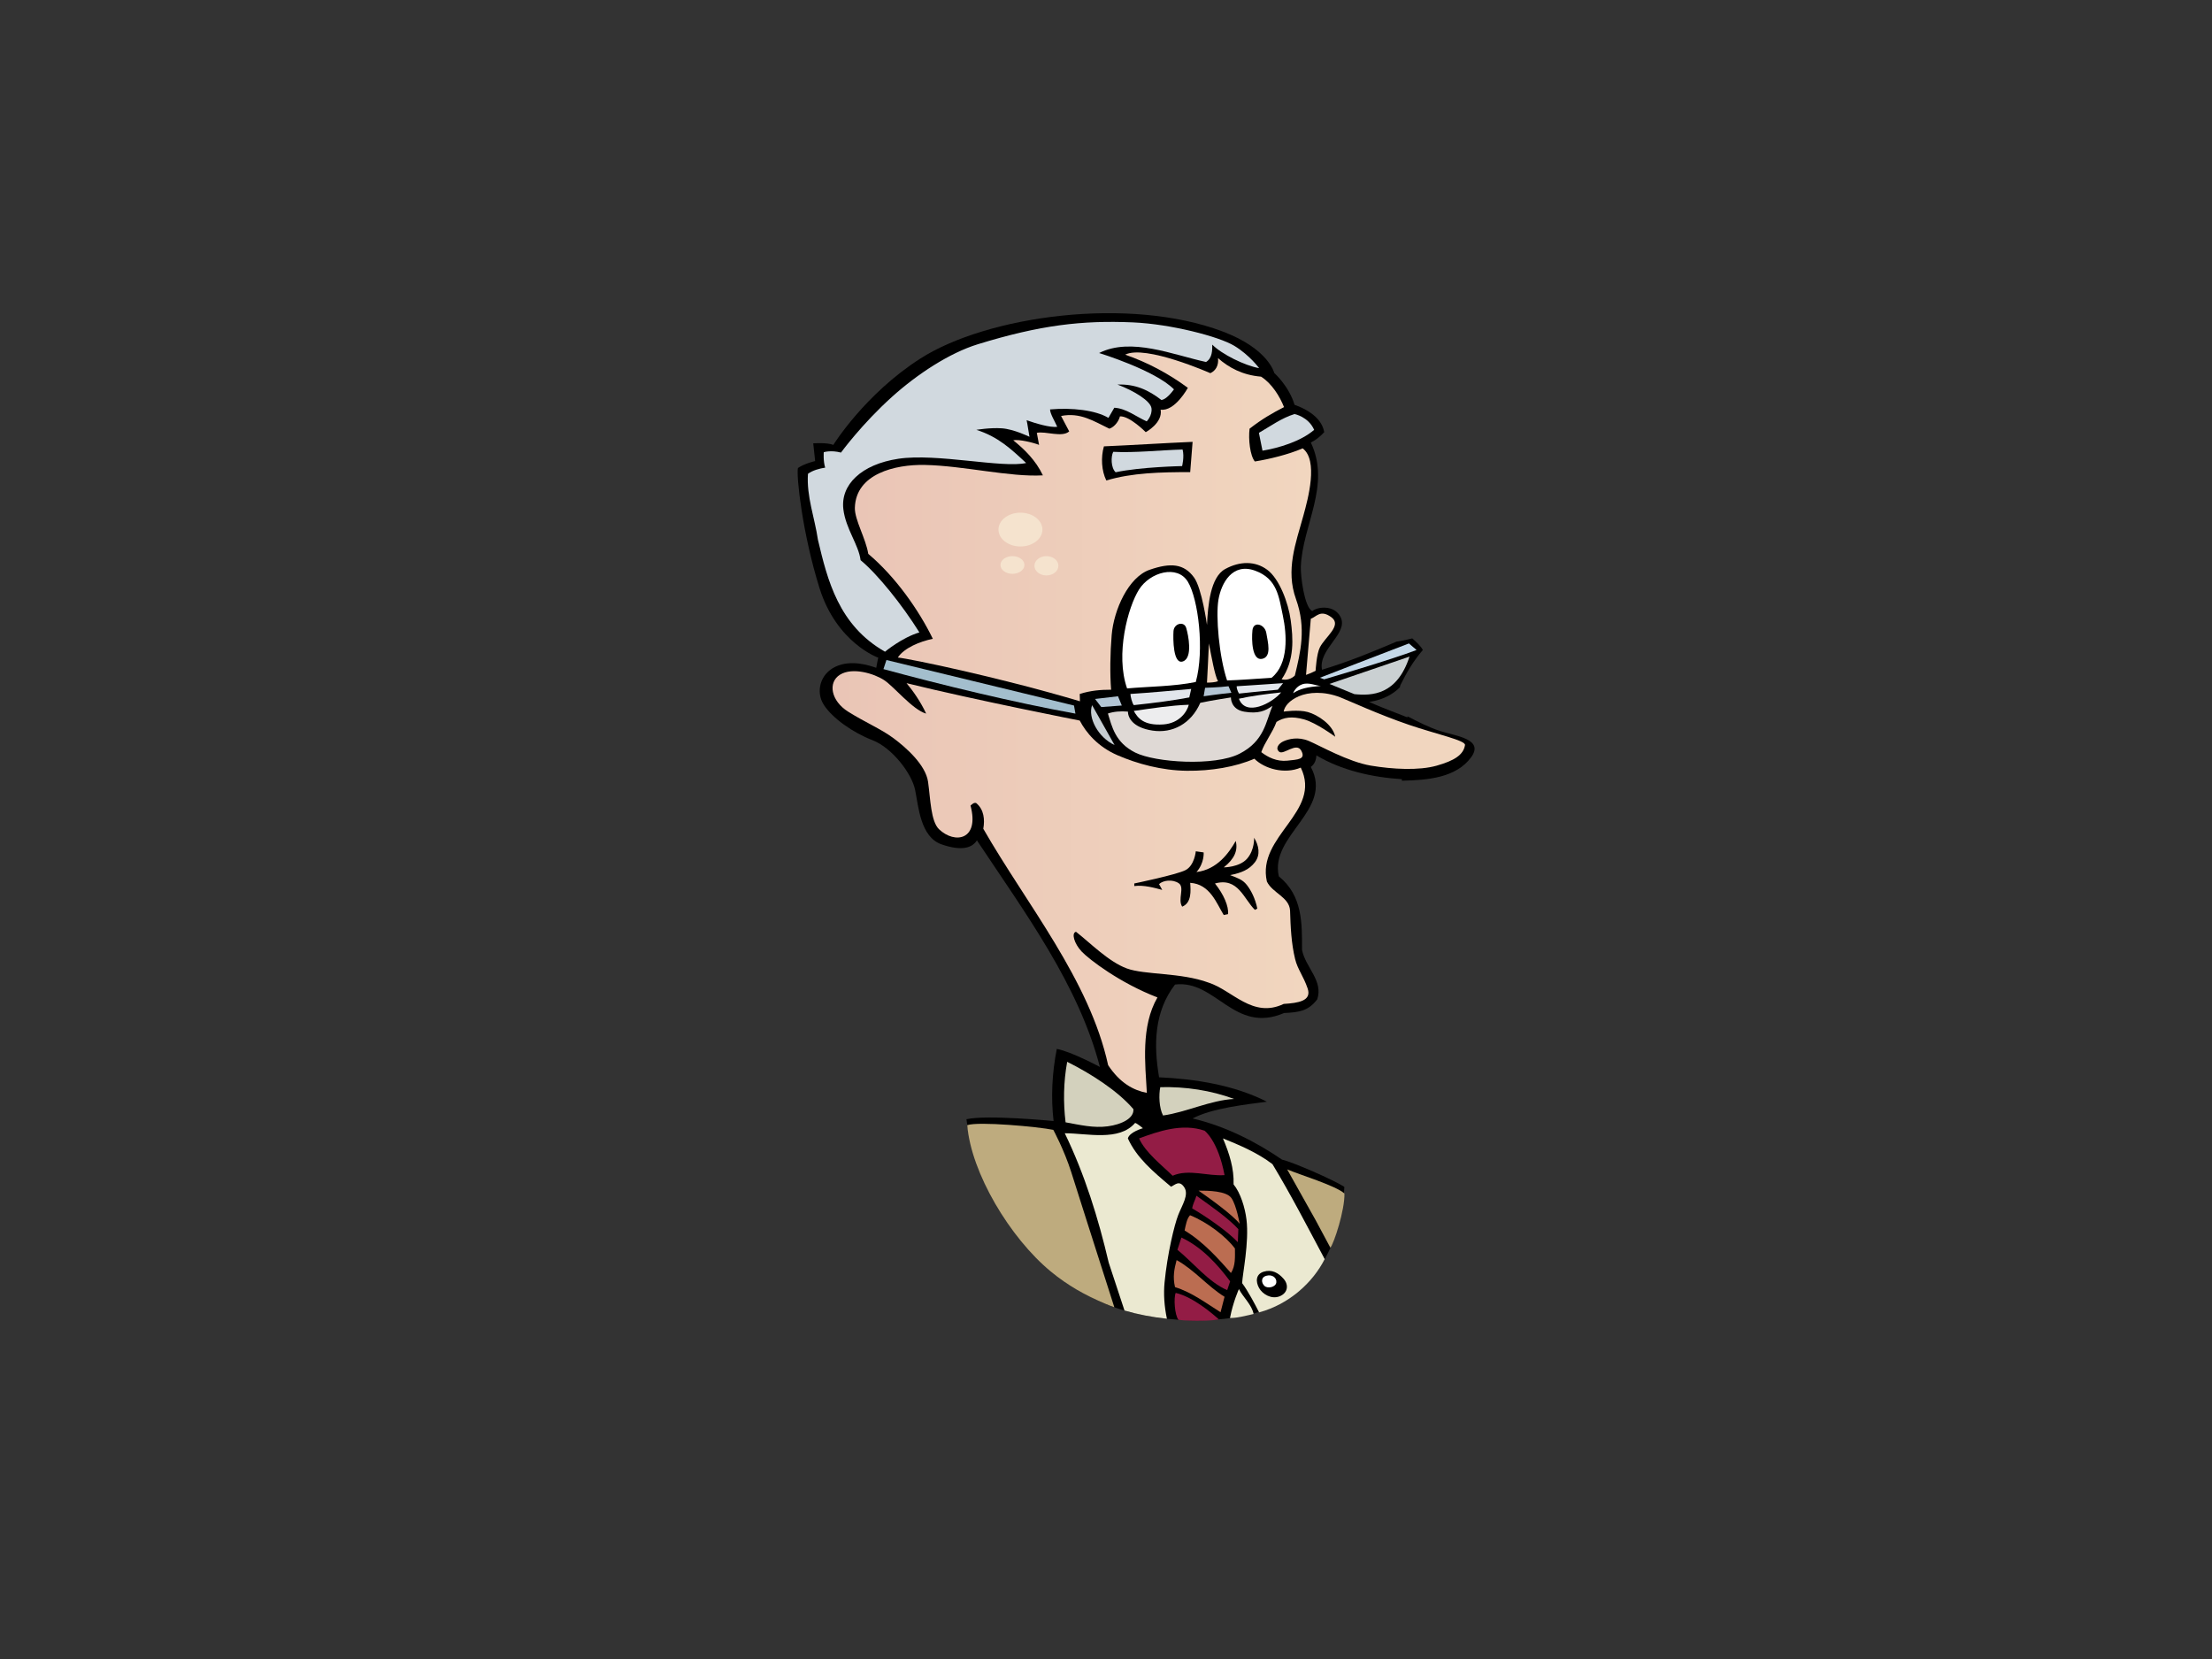 <?xml version="1.0" encoding="utf-8"?>
<!-- Generator: Adobe Illustrator 17.0.0, SVG Export Plug-In . SVG Version: 6.00 Build 0)  -->
<!DOCTYPE svg PUBLIC "-//W3C//DTD SVG 1.1//EN" "http://www.w3.org/Graphics/SVG/1.1/DTD/svg11.dtd">
<svg version="1.1" id="Layer_1" xmlns="http://www.w3.org/2000/svg" xmlns:xlink="http://www.w3.org/1999/xlink" x="0px" y="0px"
	 width="800px" height="600px" viewBox="0 0 800 600" enable-background="new 0 0 800 600" xml:space="preserve">
<rect x="0" y="0" width="800" height="600" fill="#333333" stroke="none"/>
<g>
	<path d="M340.493,305.362c7.613,2.653,11.243,1.117,12.818-1.437c17.626,26.541,36.691,52.15,44.493,81.956
		c0,0-10.4-5.586-15.6-6.523c-1.721,8.765-2.151,17.627-1.156,26.078c0,0-24.235-2.36-31.52-0.646
		c3.316,25.39,22.31,54.886,50.194,66.732c16.714,7.099,44.079,8.544,61.29,0.843c17.582-7.867,24.606-27.381,25.19-43.103
		c-3.681-2.474-18.935-9.1-22.524-9.857c-9.535-6.518-20.512-12.106-32.36-14.901c6.934-3.722,19.598-5.099,26.87-6.052
		c-11.844-6.053-26.128-8.258-38.986-8.832c-2.027-11.874-1.751-23.764,5.759-33.545c14.739-1.861,21.397,18.042,39.464,10.292
		c5.392-0.234,8.786-0.743,11.966-4.932c2.309-6.752-4.336-11.642-5.492-17.93c0-9.314,0.292-19.555-8.379-26.542
		c-3.465-14.899,19.938-23.981,11.558-39.582c1.38-1.022,1.902-2.418,2.02-4.189c8.956,5.355,19.935,7.916,30.915,8.615
		c-0.005,0.179-0.007,0.358-0.011,0.541c9.663-0.179,19.584-1.153,24.975-8.356c5.075-6.78-5.685-7.821-11.135-9.608
		c-4.117-1.351-8.034-3.351-11.807-5.324c0.002,0.233,0.002,0.394,0.002,0.394c-4.622-1.859-9.244-3.493-13.868-5.587
		c5.604-0.805,9.097-3.243,11.142-5.319c0.012-0.282,0.068-0.569,0.213-0.864c2.173-4.409,4.703-8.712,8.069-12.605
		c-0.716-1.406-2.409-2.943-3.825-4.197c-1.721,0.441-3.453,0.844-5.263,1.105c-0.102,0.013-0.199,0.009-0.303,0.017
		c-9.008,3.834-17.113,7.185-27.078,10.222c-1.454-7.559,9.792-13.137,6.678-19.133c-2.267-4.374-8.185-3.719-10.207-2.092
		c-2.893-1.398-4.246-12.805-4.127-16.035c0.552-14.997,10.98-29.411,3.612-44.927c1.9-0.948,3.283-2.065,4.843-3.738
		c-0.696-4.187-4.5-7.672-10.73-9.902c-2.018-6.777-7.342-11.507-7.342-11.507s-2.003-8.713-18.612-14.988
		c-33.947-12.823-85.133-5.714-109.361,9.762c-20.087,12.836-31.489,31.233-31.489,31.233c-2.414-0.933-7.27-0.557-7.27-0.557
		l0.695,6.416c0,0-3.807,0.838-6.23,2.509c-0.618,2.778,1.558,23.428,7.787,43.368c6.228,19.939,21.258,25.231,21.258,25.231
		s-0.494,2.238-0.717,3.661c-2.372-0.801-8.948-3.096-14.656-0.448c-5.711,2.647-7.29,9.163-4.326,13.807
		c3.111,4.88,10.606,10.11,17.648,12.827c7.041,2.717,14.186,11.991,15.398,17.988C332.189,291.695,332.876,302.711,340.493,305.362
		z"/>
	<path fill="#D1D9DF" d="M455.385,133.15c-5.201-0.931-13.489-5.014-16.955-8.508c0,1.954,0.063,4.881-2.25,6.275
		c-11.844-2.557-27.109-9.065-38.666-3.244c0,0,20.139,6.16,27.073,13.144c-0.866,1.165-2.804,3.619-4.538,3.853
		c-4.806-3.713-9.532-5.821-15.889-5.589c6.064,2.294,11.947,5.919,12.293,8.568c0.347,2.652-1.731,4.742-1.731,4.742
		c-3.754-1.629-7.385-4.695-11.719-4.927l-2.124,3.673c-4.624-2.792-13.151-3.765-21.111-3.066c0,1.532,1.731,4.321,2.595,6.274
		c-2.419,0.416-7.959-1.255-11.071-2.371c0.344,1.535,0.689,4.183,1.035,5.996c0,0-5.708-2.787-10.036-3.068
		c-4.328-0.281-9.172,0.558-9.172,0.558c7.777,2.449,12.508,6.872,17.999,11.992c-8.482,1.953-32.359-3.625-46.203-1.534
		c-13.395,2.024-20.976,9.381-19.9,18.27c0.867,7.109,5.54,12.826,6.229,18.405c6.231,5.161,15.058,16.177,21.265,26.126
		c-6.38,1.902-12.429,6.986-12.429,6.986c-16.752-9.545-20.798-25.843-24.266-40.511c-1.155-7.919-4.176-15.686-3.601-23.835
		c1.648-1.254,4.326-1.954,6.229-2.232c-0.757-2.355-0.519-5.58-0.519-5.58s2.592-0.837,6.23,0.138c0,0,7.529-10.337,18.515-20.217
		c9.09-8.17,20.708-15.808,30.972-18.965c22.666-6.972,37.733-8.691,56.064-7.906c13.74,0.589,31.147,5.12,36.682,8.465
		C451.925,128.408,455.385,133.15,455.385,133.15z"/>
	<linearGradient id="SVGID_1_" gradientUnits="userSpaceOnUse" x1="309.172" y1="190.548" x2="473.605" y2="190.548">
		<stop  offset="0" style="stop-color:#EAC5B6"/>
		<stop  offset="1" style="stop-color:#F1D6BF"/>
	</linearGradient>
	<path fill="url(#SVGID_1_)" d="M437.736,134.964c2.024-0.932,3.058-2.894,2.773-5.44c3.917,3.422,8.82,6.136,15.57,6.696
		c3.853,2.415,6.796,7.171,8.306,11.014c-4.252,2.196-7.788,4.184-12.46,7.81c-0.479,3.799,0.173,9.76,1.904,11.854
		c5.164-0.823,12.114-2.509,17.303-4.745c5.718,4.348,1.952,18.173,0.277,24.255c-2.804,10.165-6.506,19.67-2.697,30.264
		c3.806,10.602,1.611,19.267-0.413,27.648c-1.156,1.167-3.046,1.827-4.782,1.359c4.753-6.887,4.155-14.919,3.291-21.333
		c-0.865-6.417-4.153-15.063-8.482-18.268c-4.324-3.21-9.859-3.21-15.225-0.279c-5.364,2.928-6.23,13.105-6.575,20.219
		c0,0-1.843-13.244-4.672-17.153c-3.636-5.02-8.48-5.438-16.093-2.787c-7.611,2.649-12.917,14.381-13.701,23.553
		c-0.56,6.583-0.661,14.094-0.211,19.812c-3.754,0-7.372,0.282-11.349,1.538l0.082,2.652c-28.461-8.509-61.248-15.364-65.874-15.83
		c2.314-3.496,8.045-5.834,12.668-6.765c-5.015-10.317-13.498-22.446-23.354-30.723c-0.869-5.53-4.971-12.362-4.847-16.686
		c0.344-12.269,14.531-15.692,25.261-15.478c14.014,0.276,30.8,4.464,42.742,3.765c-2.6-5.439-6.58-9.34-10.729-12.689
		c2.073-0.417,7.266,0.839,9.343,1.67l-0.812-4.352c3.176-0.701,9.11,1.803,11.713-0.524l-2.94-5.578
		c6.934-1.398,11.829,1.897,17.473,4.601c2.079-0.697,3.519-3.064,3.811-4.461c3.463-0.236,9.341,5.716,9.341,5.716
		s6.228-3.347,5.385-8.136c5.198,0.698,9.844-7.898,9.844-7.898c-6.934-5.125-14.582-9.203-22.671-11.996
		C414.159,124.542,437.736,134.964,437.736,134.964z"/>
	<path fill="#D1D9DF" d="M475.285,155.461c-4.844,4.183-12.912,6.6-18.689,7.531l-1.298-6.447c4.045-2.33,8.272-5.405,12.893-6.802
		C468.191,149.744,473.211,150.72,475.285,155.461z"/>
	<path d="M430.454,170.748c-10.691,0-21.091,0.232-30.337,3.026c-1.736-3.491-2.022-8.383-0.868-12.342
		c10.69-0.463,21.383-1.164,32.07-1.63L430.454,170.748z"/>
	<path fill="#D1D9DF" d="M427.702,162.574c0.694,2.65-0.175,5.994-0.175,5.994s-14.878,0.28-24.048,2.231
		c-1.736-1.629-1.734-5.716-0.868-7.392C410.225,163.828,419.609,162.805,427.702,162.574z"/>
	<path fill="#FFFFFF" d="M463.964,222.665c1.456,6.837,2.148,17.435-4.078,22.457c-6.057,0.418-11.255,0.806-16.093,0.977
		c-2.89-8.613-4.153-23.288-3.116-29.284c1.04-5.993,5.067-13.361,13.179-10.445C461.961,209.285,462.51,215.83,463.964,222.665z"/>
	<path fill="#FFFFFF" d="M429.605,210.398c3.805,6.273,6.047,24.841,2.868,36.251c-7.799,1.628-17.042,1.628-24.846,2.33
		c-4.333-12.345,0.347-29.515,4.328-35.79C415.934,206.913,425.795,204.124,429.605,210.398z"/>
	<path fill="#F1D6BF" d="M477.359,234.107c-1.227,2.399-1.557,8.505-1.557,8.505s-1.724,0.866-3.461,1.477l1.732-20.301
		c2.02-0.696,3.46-3.485,7.44-0.556C485.495,226.157,479.329,230.264,477.359,234.107z"/>
	<path d="M457.982,228.944c0.517,3.211,2.075,8.647-1.557,9.345c-3.634,0.695-3.81-6.833-3.464-10.319
		C453.311,224.482,457.461,225.74,457.982,228.944z"/>
	<path d="M429.008,227.092c0.768,2.553,2.456,10.787-1.157,12.105c-3.611,1.323-3.611-8.16-3.438-10.95
		C424.585,225.457,428.239,224.537,429.008,227.092z"/>
	<path fill="#C4D8E8" d="M512.316,235.081c-8.996,3.487-33.393,10.599-33.393,10.599l-1.562-0.559c0,0,22.364-8.685,32.189-12.411
		L512.316,235.081z"/>
	<path fill="#CAD0D2" d="M489.834,251.048l-9.009-3.695l28.945-9.888C505.222,251.397,496.223,251.677,489.834,251.048z"/>
	<path fill="#F1D6BF" d="M440.505,246.375c-1.04,0.419-2.831,0.506-3.986,0.506c0.179-2.597,0.523-10.407,0.696-14.171
		C438.254,238.009,439.349,244.281,440.505,246.375z"/>
	<path fill="#A3BECD" d="M388.422,255.161l0.524,2.928c-21.962-3.957-48.925-10.509-69.437-16.097l1.086-3.285L388.422,255.161z"/>
	<linearGradient id="SVGID_2_" gradientUnits="userSpaceOnUse" x1="301.745" y1="319.002" x2="473.204" y2="319.002">
		<stop  offset="0" style="stop-color:#EAC5B6"/>
		<stop  offset="1" style="stop-color:#F1D6BF"/>
	</linearGradient>
	<path fill="url(#SVGID_2_)" d="M319.73,245.959c3.631,2.37,10.313,10.734,15.225,12.132c-1.907-4.185-4.848-8.367-7.095-11.017
		c24.917,6.135,62.64,13.525,62.64,13.525c2.312,4.423,6.576,9.482,13.668,12.549c7.095,3.069,15.923,5.514,25.092,5.614
		c8.792,0.096,17.609-1.396,24.396-4.359c3.636,3.628,10.901,5.718,16.785,3.209c7.804,16.065-16.01,24.681-12.253,41.212
		c2.021,4.193,8.089,5.59,8.381,10.477c0.171,5.875,0.446,11.914,1.829,17.568c0.922,3.76,2.97,6.055,4.525,10.604
		c1.555,4.547-3.38,5.276-8.645,5.606c-11.265,5.355-18.513-4.907-27.18-7.701c-10.115-3.723-23.04-2.721-29.609-5.139
		c-6.574-2.421-13.434-9.442-18.35-13.254c-1.733,0.466-0.653,4.273,2.058,7.153c2.719,2.874,13.861,11.396,27.411,16.596
		c-6.067,10.475-4.408,24.046-3.836,34.524c-4.925-0.965-9.714-3.57-13.999-10.019c-6.719-30.855-29.546-58.267-45.151-85.508
		c0.577-3.258,0.292-6.983-2.599-9.312c-0.866-0.232-1.44,0.465-2.023,0.929c3.333,12.476-5.665,14.012-11.373,8.574
		c-3.01-2.861-3.115-11.015-3.98-17.152c-0.864-6.137-7.959-12.413-12.459-15.756c-4.498-3.349-10.212-5.721-16.441-9.624
		c-6.23-3.902-7.441-10.596-2.941-13.385C308.306,241.216,316.095,243.588,319.73,245.959z"/>
	<path fill="#E2E6EC" d="M464.04,247.072l-1.903,2.373c-5.02,0.418-14.015,1.392-14.015,1.392s-0.866-1.255-0.866-2.648
		C453.311,247.769,460.234,247.353,464.04,247.072z"/>
	<path fill="#FFFFFF" d="M477.711,248.05c-4.845,0.42-7.444,0.974-10.039,2.649c0,0,0.866-2.369,3.287-3.209
		C473.384,246.653,475.976,248.05,477.711,248.05z"/>
	<path fill="#B3C5D4" d="M445.351,250.56c-4.623,0.463-10.038,1.254-10.038,1.254l0.522-3.067c0,0,5.191-0.14,8.476-0.558
		L445.351,250.56z"/>
	<path fill="#E2E6EC" d="M430.817,249.164l-0.694,3.069c-5.883,1.116-12.285,1.951-20.071,2.788
		c-0.579-0.699-1.214-3.113-1.214-4.042C416.063,250.51,423.03,249.863,430.817,249.164z"/>
	<path fill="#EDEDEE" d="M463.346,250.418c-3.289,3.907-12.805,8.926-15.272,2.285C452.119,251.773,457.982,250.98,463.346,250.418z
		"/>
	<path fill="#F1D6BF" d="M484.805,252.234c3.154,1.233,13.819,6.176,24.745,9.9c10.048,3.429,20.556,5.633,20.287,7.331
		c-0.564,3.545-3.852,5.638-10.253,7.45c-6.402,1.814-15.877,1.315-23.786-0.013c-8.222-1.382-18.436-7.237-22.413-8.91
		c-3.981-1.673-7.356-0.68-9.129,0.077c-1.773,0.76-3.157,2.571-1.6,3.825c1.557,1.255,6.231-3.623,7.958-0.418
		c1.733,3.209-1.209,3.209-5.015,3.628c-3.806,0.418-7.097-1.257-9.435-3.076c1.155-3.493,4.045-6.984,5.49-10.942
		c2.601-1.633,5.501-2.159,10.002-0.904c4.497,1.255,11.244,6.273,11.244,6.273c-0.868-4.422-6.402-7.946-9.861-8.924
		c-3.463-0.977-8.783-0.172-8.783-0.172c0.288-1.862,2.025-4.052,5.495-5.544C473.218,250.323,478.75,249.863,484.805,252.234z"/>
	<polygon fill="#B3C5D4" points="404.341,251.814 405.724,255.161 398.287,255.719 396.037,252.789 	"/>
	<path fill="#DFD9D5" d="M450.025,257.392c5.016,0.837,7.612-0.278,10.183-2.129c-2.4,5.756-2.918,12.726-11.914,17.33
		c-9.001,4.601-30.456,3.209-37.723-0.418c-7.265-3.625-8.433-9.461-9.876-14.117c2.019-0.701,4.619-0.934,7.222-0.701
		c0.061,2.126,1.618,5.75,8.883,6.866c7.266,1.116,14.016-2.509,17.303-10.039c3.806-0.835,11.076-1.951,11.076-1.951
		S445.004,256.553,450.025,257.392z"/>
	<path fill="#EDEDEE" d="M429.951,254.882c-0.691,2.648-3.46,6.692-9.171,7.112c-7.167,0.524-9.343-2.369-10.728-4.88
		C416.972,256.137,423.309,255.113,429.951,254.882z"/>
	<path fill="#C6CED2" d="M403.1,269.457c-5.96-2.751-9.754-9.959-8.125-14.425L403.1,269.457z"/>
	<path d="M453.856,311.84c-2.081,2.706-4.936,3.856-8.958,4.655c2.531,0.998,4.433,1.555,5.99,3.508
		c1.557,1.95,3.118,5.02,3.833,8.601l-0.865,0.465c-4.048-3.96-6.068-11.876-14.447-9.546c3.175,3.966,5.023,8.281,4.73,11.076
		l-1.552,0.331c-2.604-4.189-4.913-11.175-12.134-11.642c0.191,2.804,0.576,7.218-2.891,8.615c-1.733-2.562,1.004-6.925-1.243-8.461
		c-2.253-1.535-5.689-1.081-7.135,0.312l1.153,2.095c-2.596-0.698-6.643-1.862-10.108-1.397v-0.931c0,0,15.223-3.147,18.511-4.819
		c3.287-1.675,3.733-6.823,3.733-6.823l2.843,0.408c0,0,0.348,3.765-2.595,7.109c7.513-0.928,11.767-6.956,14.199-11.242
		c0.857,3.366-0.43,6.474-4.332,9.545c0,0,5.73,0.002,8.473-3.186c2.746-3.188,2.503-7.523,2.503-7.523
		C455.298,305.787,455.933,309.133,453.856,311.84z"/>
	<path fill="#D3D1BD" d="M409.911,401.132c0.291,3.261-4.144,5.527-9.283,6.217c-5.145,0.689-10.045-0.515-15.246-1.445
		c-0.866-7.218-0.759-14.56,0.579-21.89C394.339,388.206,404.134,394.383,409.911,401.132z"/>
	<path fill="#D3D1BD" d="M446.345,397.447c-8.665,0.468-17.337,4.823-25.715,5.986c-1.446-2.794-1.579-7.45-1-10.245
		C428.771,392.959,437.918,394.338,446.345,397.447z"/>
	<path fill="#EBE9D1" d="M406.692,473.978c4.735,1.38,9.951,2.39,15.343,2.969c-0.973-4.554-1.245-9.004-0.859-13.066
		c0.991-10.371,3.555-20.894,4.943-24.453c1.389-3.559,3.991-7.356,2.163-10.061c-1.82-2.709-3.359-0.777-4.762-0.183
		c-6.646-5.589-12.429-10.476-15.607-17.461c0.579-2.329,5.432-3.687,5.432-3.687s-2.251-1.902-2.827-1.902
		c-5.778,6.751-17.336,3.723-25.425,3.723c7.219,14.899,12.134,30.733,15.89,46.797
		C402.865,462.438,404.774,468.209,406.692,473.978z"/>
	<path fill="#EBE9D1" d="M450.807,441.073c1.001,8.286-1.428,19.569-1.57,22.998c2.16,2.906,4.545,7.453,6.142,10.572
		c11-3,19.428-10.858,23.719-19.261c-6.151-11.541-12.137-23.15-18.891-34.346c-5.487-4.192-12.134-6.986-17.913-9.312
		c2.357,5.544,4.036,10.912,3.847,16.636C448.639,431.379,450.293,436.808,450.807,441.073z"/>
	<path fill="#BEAB7E" d="M380.007,459.835c6.158,5.085,12.452,8.601,19.715,11.686c1.061,0.449,2.162,0.873,3.295,1.276
		c-6.745-20.979-13.99-43.892-15.613-48.966c-2.573-8.045-6.462-15.205-6.462-15.205c-5.355-1.117-27.129-3.123-31.129-1.695
		C351.243,424.217,365.242,447.645,380.007,459.835z"/>
	<path fill="#931C45" d="M442.874,424.993c-6.066,0.465-13.001-2.326-18.78,0.232c-4.045-3.957-9.824-8.381-12.132-13.501
		c6.93-2.562,15.6-5.589,23.689-2.794C435.652,408.931,440.53,412.508,442.874,424.993z"/>
	<path fill="#BEAB7E" d="M481.158,451.261c1.363-1.759,5.22-13.615,5.078-19.615c-3.143-2.857-16.379-6.853-20.714-8.716
		l10.293,18.36C477.612,444.601,479.398,447.924,481.158,451.261z"/>
	<path fill="#BB6D51" d="M445.374,433.312c1.824,2.631,2.978,9.286,2.978,9.286c-2.604-3.26-10.841-9.199-14.887-11.993
		C436.936,430.605,443.551,430.681,445.374,433.312z"/>
	<path fill="#931C45" d="M447.868,444.534l-0.188,4.72c-3.757-3.96-11.32-9.199-16.518-12.228c0.287-1.78,1.15-3.095,1.536-4.566
		C438.362,436.486,444.22,440.587,447.868,444.534z"/>
	<path fill="#BB6D51" d="M446.632,451.537c0,2.794,0.287,6.287-1.446,8.847c-4.332-4.89-9.822-11.175-16.758-15.368
		c0.43-2.03,0.811-4.274,1.964-5.509C436.751,442.069,443.452,447.241,446.632,451.537z"/>
	<path fill="#931C45" d="M444.898,463.412l-1.062,3.176c-6.641-2.795-12.518-10.161-18.006-14.585l1.443-4.426
		C434.786,451.068,440.564,457.591,444.898,463.412z"/>
	<path fill="#BB6D51" d="M442.874,469l-1.444,5.589c-5.2-3.261-10.4-7.221-16.47-9.085c-0.866-3.722-0.286-6.517,0.578-9.778
		C431.897,459.218,436.808,465.273,442.874,469z"/>
	<path d="M464.293,462.567c1.919,2.245,1.395,5.12-1.538,6.269c-2.933,1.151-6.147-0.777-7.396-3.02
		c-1.247-2.241-1.268-4.984,1.674-5.896C459.971,459.008,462.37,460.323,464.293,462.567z"/>
	<path fill="#FFFFFF" d="M461.604,463.806c-0.194,1.702-3.075,2.32-4.226,1.315c-1.154-1.006-1.537-3.098,0.575-3.714
		C460.066,460.788,461.795,462.103,461.604,463.806z"/>
	<path fill="#EBE9D1" d="M453.38,475.214c-0.602-3.275-3.805-6.071-5.306-9.011c0,0-2.13,4.659-3.235,10.501
		C447.808,476.644,451.364,475.674,453.38,475.214z"/>
	<path fill="#931C45" d="M440.792,477.159c-1.852-1.692-9.18-8.088-15.584-9.562c-0.769,1.702-0.409,8.059,1.03,9.761
		C431.524,477.929,439.237,477.643,440.792,477.159z"/>
	<path fill="#F5E3CE" d="M377.005,191.525c0,3.378-3.56,6.114-7.95,6.114c-4.386,0-7.944-2.737-7.944-6.114
		c0-3.372,3.558-6.109,7.944-6.109C373.445,185.416,377.005,188.153,377.005,191.525z"/>
	<path fill="#F5E3CE" d="M382.782,204.623c0,1.929-1.939,3.491-4.335,3.491c-2.393,0-4.331-1.562-4.331-3.491
		c0-1.929,1.938-3.491,4.331-3.491C380.842,201.132,382.782,202.694,382.782,204.623z"/>
	<ellipse fill="#F5E3CE" cx="366.168" cy="204.331" rx="4.333" ry="3.201"/>
</g>
</svg>
